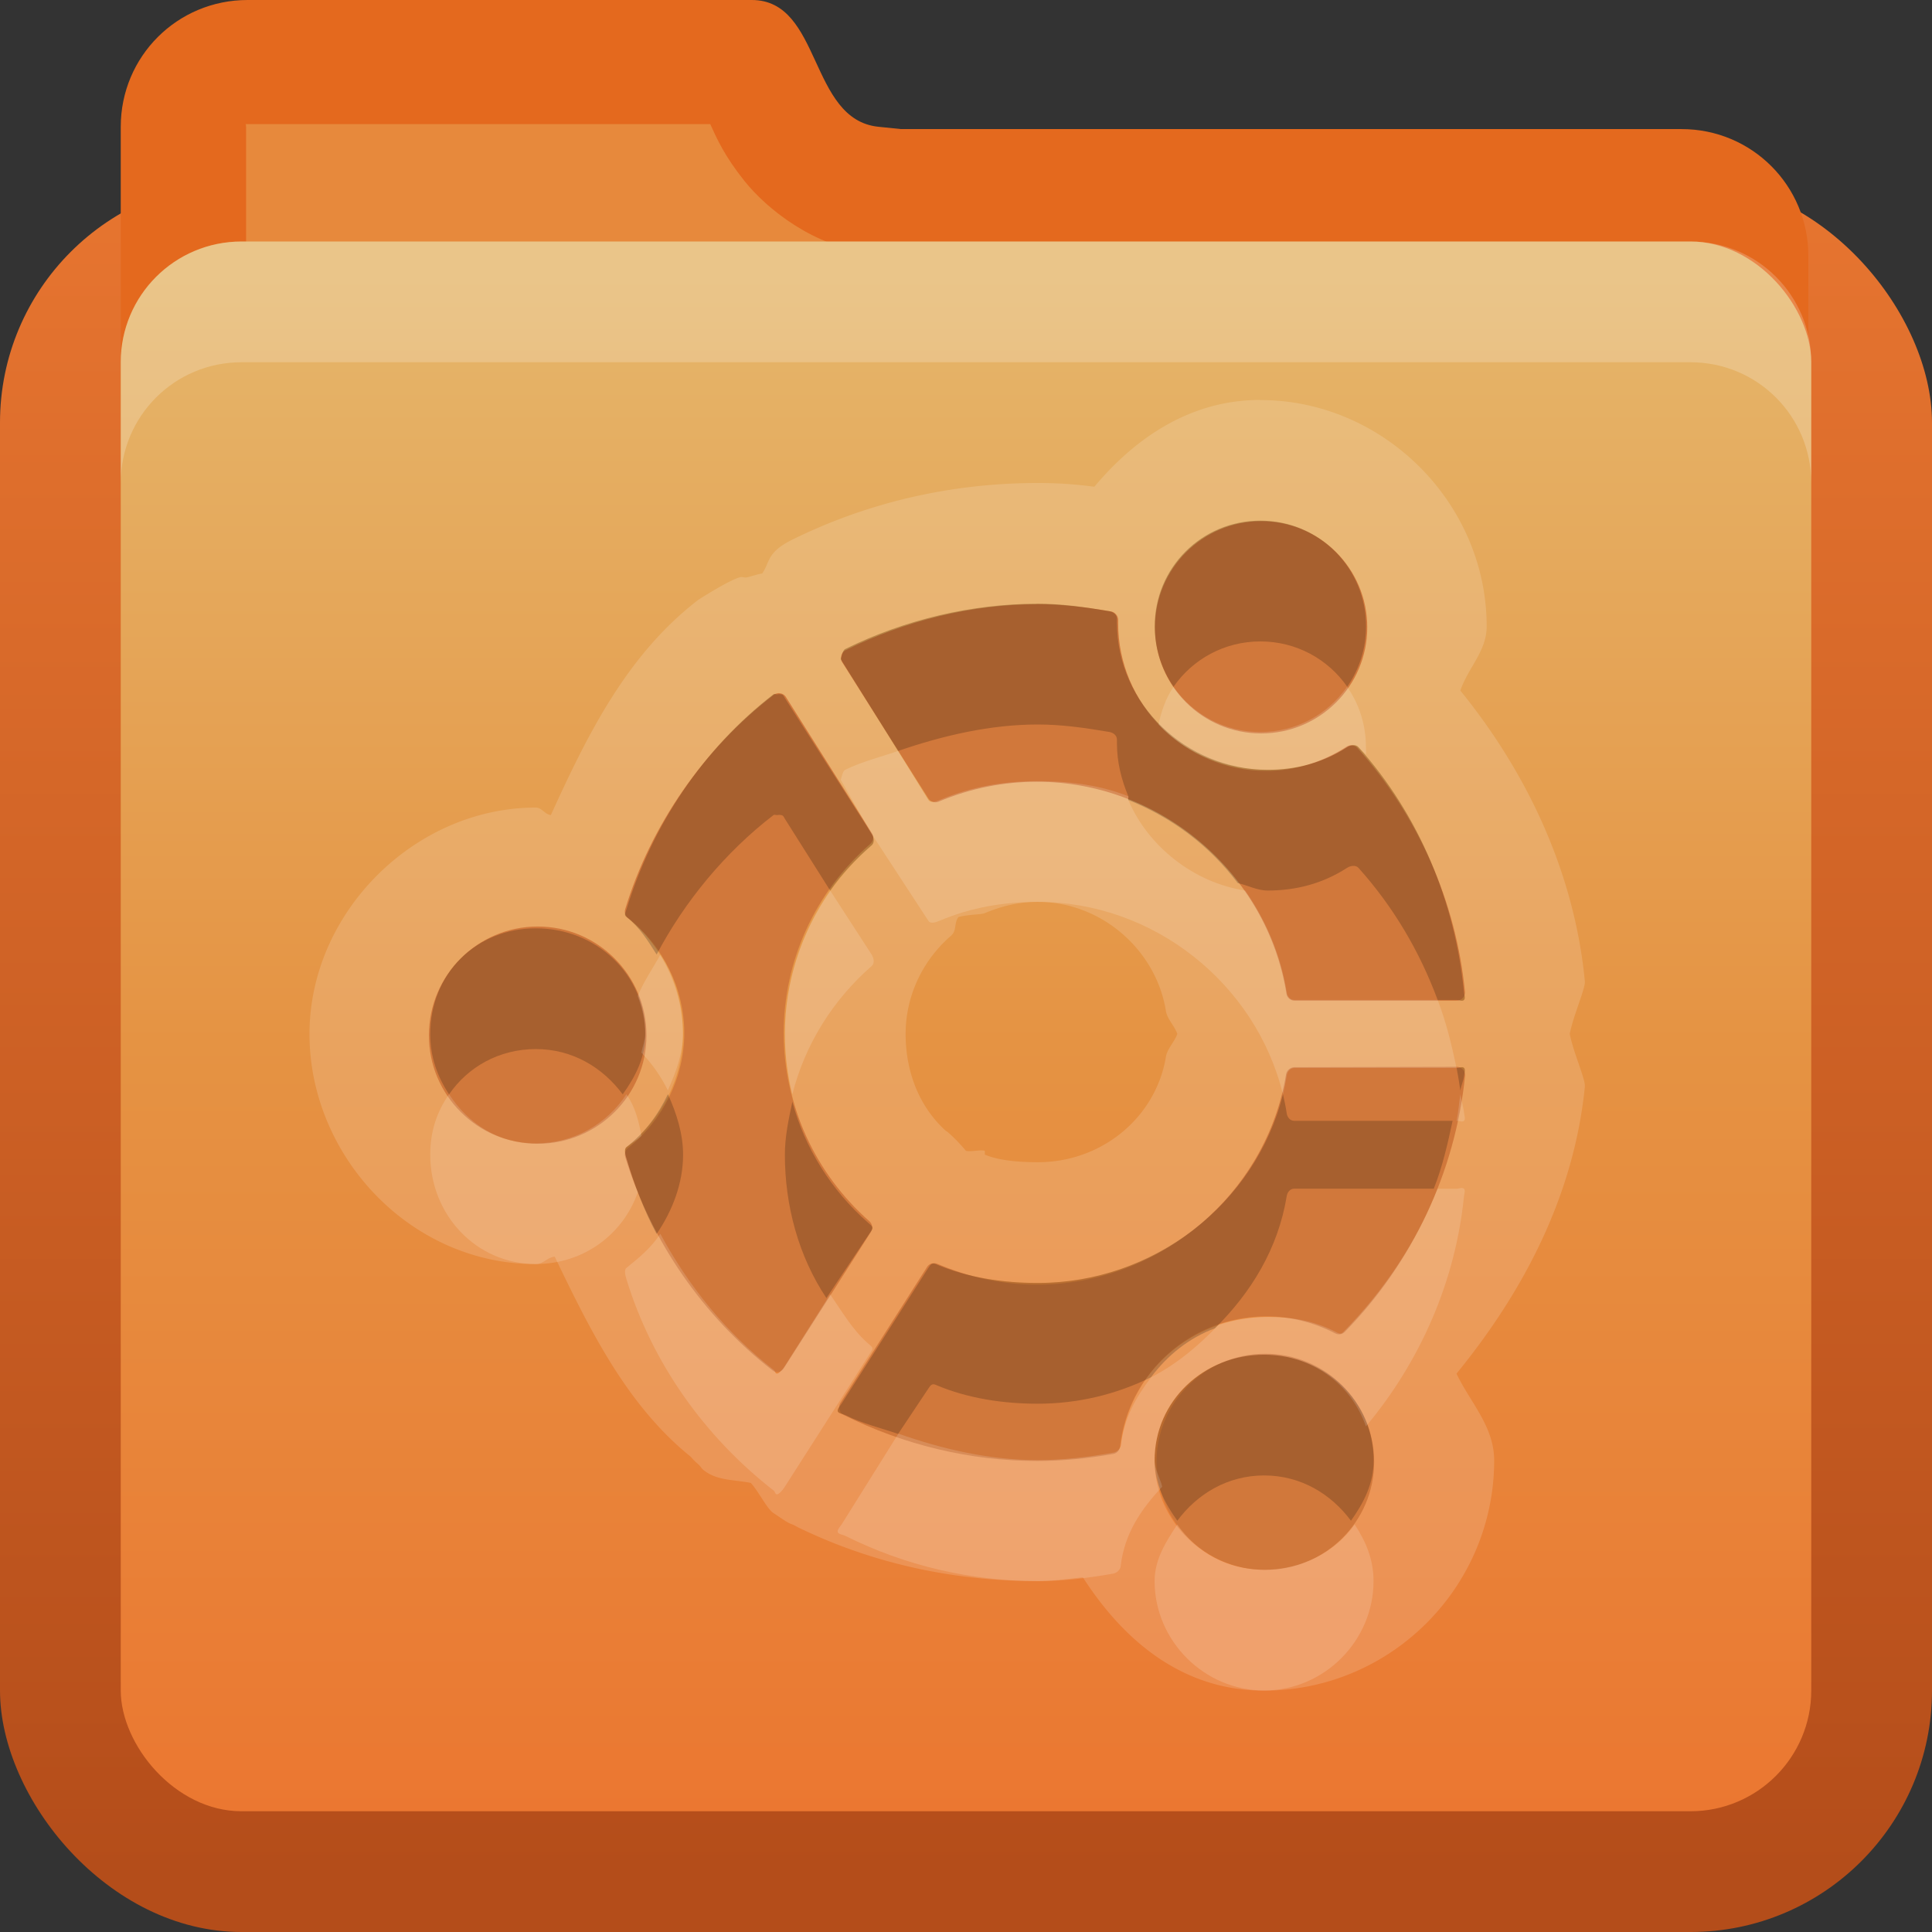 <?xml version="1.0" encoding="UTF-8" standalone="no"?>
<!-- Created with Inkscape (http://www.inkscape.org/) -->

<svg
   xmlns:dc="http://purl.org/dc/elements/1.1/"
   xmlns:cc="http://creativecommons.org/ns#"
   xmlns:rdf="http://www.w3.org/1999/02/22-rdf-syntax-ns#"
   xmlns:svg="http://www.w3.org/2000/svg"
   xmlns="http://www.w3.org/2000/svg"
   xmlns:xlink="http://www.w3.org/1999/xlink"
   xmlns:sodipodi="http://sodipodi.sourceforge.net/DTD/sodipodi-0.dtd"
   xmlns:inkscape="http://www.inkscape.org/namespaces/inkscape"
   width="16"
   height="16"
   id="svg2"
   sodipodi:version="0.32"
   inkscape:version="0.48.1 r9760"
   version="1.0"
   sodipodi:docname="folder-ubuntu.svg"
   inkscape:output_extension="org.inkscape.output.svg.inkscape"
   style="display:inline">
  <rect width="100%" height="100%" fill="#333333" stroke="none"/>
  <defs
     id="defs4">
    <linearGradient
       id="linearGradient3191">
      <stop
         style="stop-color:#b44d1a;stop-opacity:1"
         offset="0"
         id="stop3193" />
      <stop
         style="stop-color:#e77530;stop-opacity:1"
         offset="1"
         id="stop3195" />
    </linearGradient>
    <linearGradient
       id="linearGradient3187">
      <stop
         style="stop-color:#c29657;stop-opacity:1;"
         offset="0"
         id="stop3189" />
      <stop
         style="stop-color:#e2c89a;stop-opacity:1;"
         offset="1"
         id="stop3191" />
    </linearGradient>
    <linearGradient
       inkscape:collect="always"
       xlink:href="#linearGradient3885"
       id="linearGradient3668"
       x1="10.872"
       y1="26.306"
       x2="10.872"
       y2="8.122"
       gradientUnits="userSpaceOnUse"
       gradientTransform="matrix(0.7,0,0,0.7,-1.887,-3.414)" />
    <linearGradient
       inkscape:collect="always"
       xlink:href="#linearGradient3191"
       id="linearGradient3197"
       x1="4.062"
       y1="17"
       x2="4.062"
       y2="3"
       gradientUnits="userSpaceOnUse"
       gradientTransform="translate(0,-1.5)" />
    <linearGradient
       id="linearGradient3885">
      <stop
         style="stop-color:#eb7731;stop-opacity:1;"
         offset="0"
         id="stop3887" />
      <stop
         id="stop3889"
         offset="0.5"
         style="stop-color:#e59343;stop-opacity:1;" />
      <stop
         style="stop-color:#e5b66b;stop-opacity:1;"
         offset="1"
         id="stop3891" />
    </linearGradient>
  </defs>
  <sodipodi:namedview
     id="base"
     pagecolor="#ffffff"
     bordercolor="#dc0000"
     borderopacity="1"
     inkscape:pageopacity="0"
     inkscape:pageshadow="2"
     inkscape:zoom="22.695034"
     inkscape:cx="1.6934466"
     inkscape:cy="10.000198"
     inkscape:document-units="px"
     inkscape:current-layer="layer2"
     showgrid="true"
     inkscape:showpageshadow="false"
     showguides="true"
     inkscape:guide-bbox="true"
     inkscape:window-width="1920"
     inkscape:window-height="1030"
     inkscape:window-x="0"
     inkscape:window-y="25"
     inkscape:window-maximized="1"
     borderlayer="true">
    <sodipodi:guide
       orientation="0,1"
       position="26.278,128"
       id="guide2385" />
    <sodipodi:guide
       orientation="1,0"
       position="128,54.082"
       id="guide2387" />
    <sodipodi:guide
       orientation="0,1"
       position="78.156,0"
       id="guide2389" />
    <inkscape:grid
       type="xygrid"
       id="grid3672"
       visible="true"
       enabled="true"
       empspacing="8"
       snapvisiblegridlinesonly="true" />
  </sodipodi:namedview>
  <g
     inkscape:label="Folder"
     inkscape:groupmode="layer"
     id="layer1"
     style="display:inline"
     sodipodi:insensitive="true">
    <rect
       style="fill:url(#linearGradient3197);fill-opacity:1;fill-rule:nonzero;stroke:none"
       id="rect2419"
       width="16"
       height="14.5"
       x="0"
       y="1.5"
       rx="2"
       ry="2" />
    <rect
       style="opacity:0;fill:#000000;fill-opacity:1;stroke:none;display:inline"
       id="rect3214"
       width="15"
       height="12"
       x="0.5"
       y="4"
       rx="1.667"
       ry="1.628" />
    <path
       style="fill:#e4691e;fill-opacity:1;fill-rule:nonzero;stroke:none"
       d="M 2.05,0 C 1.468,0 1,0.468 1,1.05 L 1,2.119 1,3.578 c 0,0.582 0.468,1.05 1.05,1.05 l 4.176,0 7.7,0 c 0.582,0 1.05,-0.468 1.05,-1.05 l 0,-1.459 c 0,-0.582 -0.468,-1.05 -1.05,-1.05 l -6.464,0 L 7.276,1.05 C 6.697,0.992 6.807,0 6.226,0 L 2.05,0 z"
       id="rect2859"
       sodipodi:nodetypes="cccccccccccscc"
       inkscape:connector-curvature="0" />
    <path
       style="fill:#e7893c;fill-opacity:1;fill-rule:nonzero;stroke:none"
       d="m 2.038,1.028 c -0.013,0 0,-0.019 0,0.031 l 0,1.062 0,3.469 4.188,0 7.688,0 c 0.05,0 0.031,0.013 0.031,0 l 0,-3.469 c 0,-0.013 -0.018,-0.031 -0.031,-0.031 l -6.438,0 -0.188,0 c -0.031,0.001 -0.063,0.001 -0.094,0 C 6.753,2.046 6.357,1.74 6.163,1.496 6.002,1.294 5.938,1.152 5.882,1.028 l -3.844,0 z"
       id="path3218"
       sodipodi:nodetypes="cccccccccccsscc"
       inkscape:connector-curvature="0" />
    <rect
       style="fill:url(#linearGradient3668);fill-opacity:1;fill-rule:nonzero;stroke:none"
       id="rect3660"
       width="14"
       height="13"
       x="1"
       y="2"
       rx="1"
       ry="1" />
    <path
       style="opacity:0.2;fill:#ffffff;fill-opacity:1;fill-rule:nonzero;stroke:none"
       d="M 2,2 C 1.446,2 1,2.446 1,3 L 1,4 C 1,3.446 1.446,3 2,3 l 12,0 c 0.554,0 1,0.446 1,1 L 15,3 C 15,2.446 14.554,2 14,2 L 2,2 z"
       id="rect3880"
       inkscape:connector-curvature="0" />
    <rect
       style="color:#000000;fill:#d37e43;fill-opacity:1;fill-rule:nonzero;stroke:none;stroke-width:2;marker:none;visibility:visible;display:inline;overflow:visible;enable-background:accumulate"
       id="rect3884-0"
       width="8"
       height="8"
       x="24"
       y="-8" />
  </g>
  <g
     inkscape:groupmode="layer"
     id="layer2"
     inkscape:label="Symbol">
    <path
       inkscape:connector-curvature="0"
       style="opacity:0.15;fill:#ffffff;fill-opacity:1;display:inline;overflow:visible"
       d="m 10.438,3.312 c -0.571,0 -1.028,0.305 -1.375,0.719 C 8.908,4.011 8.771,4 8.594,4 7.891,4 7.198,4.155 6.562,4.469 6.348,4.575 6.379,4.652 6.312,4.75 6.274,4.754 6.236,4.77 6.188,4.781 6.164,4.787 6.15,4.774 6.125,4.781 6.022,4.813 5.782,4.968 5.781,4.969 5.189,5.425 4.863,6.089 4.562,6.75 4.515,6.746 4.486,6.688 4.438,6.688 c -1.005,0 -1.875,0.87 -1.875,1.875 0,1.005 0.828,1.906 1.875,1.906 0.06,0 0.097,-0.057 0.156,-0.062 0.294,0.612 0.599,1.231 1.125,1.656 0.023,0.026 0.031,0.035 0.062,0.062 0.031,0.028 0.022,0.034 0.062,0.062 0.109,0.076 0.242,0.067 0.375,0.094 0.07,0.078 0.133,0.214 0.188,0.25 0.091,0.06 0.11,0.077 0.156,0.094 0.018,0.006 0.05,0.027 0.062,0.031 0.623,0.3 1.29,0.438 1.969,0.438 0.131,0 0.251,-0.019 0.375,-0.031 0.34,0.528 0.828,0.938 1.5,0.938 1.051,0 1.906,-0.859 1.906,-1.906 0,-0.282 -0.198,-0.48 -0.312,-0.719 C 12.625,10.687 13.036,9.891 13.125,9 13.132,8.94 13.03,8.718 13,8.562 13.03,8.407 13.132,8.184 13.125,8.125 13.04,7.249 12.665,6.423 12.094,5.719 12.157,5.532 12.312,5.393 12.312,5.188 c 0,-1.021 -0.854,-1.875 -1.875,-1.875 z m 0,1 c 0.486,0 0.875,0.39 0.875,0.875 0,0.485 -0.389,0.875 -0.875,0.875 -0.486,0 -0.875,-0.39 -0.875,-0.875 0,-0.485 0.389,-0.875 0.875,-0.875 z M 8.594,5 C 8.791,5 8.976,5.026 9.188,5.062 9.221,5.068 9.25,5.091 9.25,5.125 c 0,0.001 7.07e-5,0.031 0,0.031 7.07e-5,0.673 0.573,1.219 1.25,1.219 0.232,0 0.454,-0.057 0.656,-0.188 0.029,-0.018 0.071,-0.025 0.094,0 0.502,0.558 0.803,1.289 0.875,2.031 0.002,0.02 0.013,0.048 0,0.062 -0.013,0.015 -0.043,0 -0.062,0 l -1.344,0 c -0.034,0 -0.057,-0.029 -0.062,-0.062 -0.16,-1.001 -1.044,-1.75 -2.062,-1.75 -0.277,0 -0.549,0.045 -0.812,0.156 -0.031,0.013 -0.076,0.029 -0.094,0 L 6.969,5.469 C 6.958,5.452 6.963,5.456 6.969,5.438 6.974,5.419 6.982,5.384 7,5.375 7.494,5.131 8.052,5 8.594,5 z M 6.406,5.75 C 6.414,5.744 6.428,5.752 6.438,5.75 6.447,5.748 6.459,5.748 6.469,5.75 6.488,5.753 6.49,5.765 6.5,5.781 l 0.719,1.125 C 7.237,6.935 7.244,6.978 7.219,7 6.763,7.397 6.5,7.965 6.5,8.562 c 0,0.594 0.237,1.166 0.688,1.562 0.026,0.023 0.05,0.034 0.031,0.062 L 6.5,11.312 C 6.49,11.329 6.457,11.372 6.438,11.375 6.418,11.378 6.422,11.356 6.406,11.344 5.832,10.897 5.398,10.284 5.188,9.594 5.179,9.566 5.165,9.518 5.188,9.5 5.48,9.269 5.656,8.928 5.656,8.562 5.656,8.197 5.48,7.825 5.188,7.594 5.165,7.576 5.179,7.558 5.188,7.531 5.4,6.835 5.825,6.198 6.406,5.75 z m 2.188,1.719 c 0.527,0 0.981,0.397 1.062,0.906 C 9.667,8.44 9.728,8.498 9.75,8.562 9.728,8.627 9.667,8.685 9.656,8.75 9.575,9.247 9.132,9.625 8.594,9.625 8.414,9.625 8.258,9.606 8.156,9.562 a 1.002,1.002 0 0 0 0,-0.031 C 8.125,9.518 8.044,9.541 8,9.531 7.89,9.4 7.809,9.344 7.844,9.375 7.621,9.179 7.5,8.89 7.5,8.562 7.5,8.259 7.632,7.961 7.875,7.75 7.927,7.705 7.898,7.646 7.938,7.594 8.032,7.571 8.127,7.575 8.156,7.562 8.281,7.51 8.425,7.469 8.594,7.469 z M 4.438,7.688 c 0.497,0 0.906,0.378 0.906,0.875 0,0.497 -0.409,0.906 -0.906,0.906 -0.497,0 -0.875,-0.409 -0.875,-0.906 0,-0.497 0.378,-0.875 0.875,-0.875 z m 6.281,1.156 1.344,0 c 0.02,-7.9e-5 0.049,-0.015 0.062,0 0.013,0.015 0.002,0.043 0,0.062 -0.08,0.794 -0.439,1.552 -1,2.125 -0.021,0.022 -0.035,0.014 -0.062,0 -0.178,-0.093 -0.37,-0.125 -0.562,-0.125 -0.621,0 -1.147,0.445 -1.219,1.062 -0.004,0.03 -0.032,0.057 -0.062,0.062 -0.214,0.038 -0.422,0.062 -0.625,0.062 C 8.045,12.094 7.498,11.968 7,11.719 6.982,11.71 6.943,11.706 6.938,11.688 6.932,11.669 6.958,11.642 6.969,11.625 L 7.688,10.5 C 7.706,10.472 7.719,10.455 7.75,10.469 8.017,10.583 8.314,10.625 8.594,10.625 c 1.015,0 1.901,-0.725 2.062,-1.719 0.005,-0.033 0.029,-0.062 0.062,-0.062 z m -0.25,2.375 c 0.497,0 0.906,0.381 0.906,0.875 C 11.375,12.588 10.966,13 10.469,13 9.972,13 9.562,12.588 9.562,12.094 c 0,-0.494 0.409,-0.875 0.906,-0.875 z"
       id="path4425" />
    <path
       style="fill:#d1783b;fill-opacity:1;display:inline;overflow:visible"
       d="m 10.444,4.316 c -0.486,0 -0.879,0.394 -0.879,0.879 0,0.485 0.393,0.879 0.879,0.879 0.486,0 0.879,-0.394 0.879,-0.879 0,-0.485 -0.393,-0.879 -0.879,-0.879 z M 8.588,5.004 c -0.542,6.98e-5 -1.092,0.137 -1.586,0.381 -0.018,0.009 -0.029,0.024 -0.034,0.043 -0.005,0.019 -0.004,0.039 0.006,0.055 l 0.713,1.128 c 0.018,0.029 0.055,0.041 0.086,0.028 C 8.037,6.528 8.311,6.474 8.588,6.474 c 1.018,0 1.906,0.754 2.066,1.755 0.005,0.034 0.034,0.058 0.068,0.058 l 1.34,0 c 0.02,0 0.039,-0.007 0.052,-0.022 0.013,-0.014 0.02,-0.033 0.018,-0.052 -0.072,-0.743 -0.39,-1.462 -0.892,-2.02 -0.023,-0.025 -0.061,-0.028 -0.089,-0.009 -0.202,0.131 -0.432,0.2 -0.664,0.2 -0.677,0 -1.227,-0.55 -1.227,-1.224 7.07e-5,-3.494e-4 0,-0.023 0,-0.025 0,-0.034 -0.025,-0.065 -0.058,-0.071 -0.212,-0.037 -0.417,-0.061 -0.615,-0.061 z M 6.436,5.742 c -0.009,0.002 -0.02,0.006 -0.028,0.012 -0.581,0.448 -1.017,1.078 -1.23,1.774 -0.008,0.027 -9.177e-4,0.056 0.022,0.074 0.292,0.231 0.467,0.588 0.467,0.953 0,0.365 -0.175,0.722 -0.467,0.953 -0.022,0.018 -0.03,0.047 -0.022,0.074 0.211,0.69 0.643,1.318 1.217,1.765 0.015,0.012 0.033,0.019 0.052,0.015 0.019,-0.003 0.036,-0.017 0.046,-0.034 l 0.719,-1.125 c 0.018,-0.029 0.013,-0.067 -0.012,-0.089 -0.451,-0.397 -0.71,-0.965 -0.71,-1.559 0,-0.598 0.261,-1.168 0.716,-1.565 0.026,-0.022 0.034,-0.06 0.015,-0.089 L 6.509,5.773 C 6.499,5.756 6.482,5.745 6.463,5.742 c -0.01,-0.002 -0.018,-0.002 -0.028,0 z M 4.453,7.673 c -0.497,0 -0.901,0.404 -0.901,0.901 0,0.497 0.404,0.898 0.901,0.898 0.497,0 0.901,-0.401 0.901,-0.898 0,-0.497 -0.404,-0.901 -0.901,-0.901 z m 7.609,1.162 -1.34,0.003 c -0.034,7.13e-5 -0.065,0.025 -0.071,0.058 -0.162,0.993 -1.048,1.743 -2.063,1.743 -0.28,0 -0.557,-0.058 -0.824,-0.172 -0.031,-0.013 -0.068,-0.004 -0.086,0.025 l -0.719,1.128 c -0.01,0.017 -0.011,0.036 -0.006,0.055 0.005,0.019 0.016,0.034 0.034,0.043 0.498,0.249 1.053,0.381 1.602,0.381 0.203,0 0.416,-0.02 0.63,-0.058 0.03,-0.005 0.052,-0.028 0.055,-0.058 0.071,-0.617 0.593,-1.082 1.214,-1.082 0.193,0 0.391,0.049 0.569,0.141 0.027,0.014 0.058,0.01 0.08,-0.012 0.561,-0.573 0.916,-1.328 0.996,-2.121 0.002,-0.019 -0.005,-0.038 -0.018,-0.052 -0.013,-0.015 -0.033,-0.022 -0.052,-0.022 z m -1.583,2.376 c -0.497,0 -0.901,0.4 -0.901,0.895 0,0.494 0.404,0.895 0.901,0.895 0.497,0 0.901,-0.4 0.901,-0.895 0,-0.494 -0.404,-0.895 -0.901,-0.895 z"
       id="path3324"
       inkscape:connector-curvature="0" />
    <path
       inkscape:connector-curvature="0"
       style="opacity:0.2;fill:#000000;fill-opacity:1;display:inline;overflow:visible"
       d="m 10.438,4.312 c -0.486,0 -0.875,0.39 -0.875,0.875 0,0.187 0.058,0.358 0.156,0.5 0.158,-0.227 0.42,-0.375 0.719,-0.375 0.299,0 0.561,0.148 0.719,0.375 0.099,-0.142 0.156,-0.313 0.156,-0.5 0,-0.485 -0.389,-0.875 -0.875,-0.875 z M 8.594,5 C 8.052,5 7.494,5.131 7,5.375 6.982,5.384 6.974,5.419 6.969,5.438 c -0.005,0.019 -0.01,0.015 0,0.031 l 0.469,0.75 C 7.814,6.09 8.203,6 8.594,6 8.791,6 8.976,6.026 9.188,6.062 9.221,6.068 9.25,6.091 9.25,6.125 c 0,0.001 7.1e-5,0.031 0,0.031 1.7e-5,0.157 0.037,0.3 0.094,0.438 0.004,0.01 -0.004,0.022 0,0.031 0.361,0.144 0.674,0.379 0.906,0.688 0.086,0.019 0.159,0.062 0.25,0.062 0.232,0 0.454,-0.057 0.656,-0.188 0.029,-0.018 0.071,-0.025 0.094,0 0.288,0.321 0.506,0.69 0.656,1.094 l 0.156,0 c 0.02,0 0.049,0.015 0.062,0 0.013,-0.014 0.002,-0.043 0,-0.062 C 12.053,7.476 11.752,6.745 11.25,6.188 11.227,6.162 11.185,6.169 11.156,6.188 10.954,6.318 10.732,6.375 10.5,6.375 9.823,6.375 9.25,5.829 9.25,5.156 9.25,5.156 9.25,5.126 9.25,5.125 9.25,5.091 9.221,5.068 9.188,5.062 8.976,5.026 8.791,5 8.594,5 z M 6.406,5.75 C 5.825,6.198 5.4,6.835 5.188,7.531 c -0.008,0.027 -0.022,0.045 0,0.062 0.108,0.085 0.177,0.197 0.25,0.312 C 5.671,7.463 6.007,7.057 6.406,6.75 6.414,6.744 6.428,6.752 6.438,6.75 6.447,6.748 6.459,6.748 6.469,6.75 6.488,6.753 6.49,6.765 6.5,6.781 L 6.875,7.375 C 6.973,7.236 7.088,7.114 7.219,7 c 0.026,-0.022 0.018,-0.065 0,-0.094 L 6.5,5.781 C 6.49,5.765 6.488,5.753 6.469,5.75 6.459,5.748 6.447,5.748 6.438,5.75 6.428,5.752 6.414,5.744 6.406,5.75 z M 4.438,7.688 c -0.497,0 -0.875,0.378 -0.875,0.875 0,0.191 0.059,0.353 0.156,0.5 0.155,-0.226 0.413,-0.375 0.719,-0.375 0.303,0 0.554,0.153 0.719,0.375 0.106,-0.148 0.188,-0.306 0.188,-0.5 0,-0.497 -0.409,-0.875 -0.906,-0.875 z m 7.625,1.156 c 0.012,0.061 0.022,0.126 0.031,0.188 0.006,-0.042 0.027,-0.083 0.031,-0.125 0.002,-0.019 0.013,-0.048 0,-0.062 -0.013,-0.015 -0.043,-7.9e-5 -0.062,0 z M 5.531,9.062 C 5.45,9.233 5.342,9.378 5.188,9.5 c -0.022,0.018 -0.008,0.066 0,0.094 0.066,0.217 0.143,0.426 0.25,0.625 0.131,-0.192 0.219,-0.42 0.219,-0.656 0,-0.173 -0.053,-0.34 -0.125,-0.5 z m 5.094,0 C 10.398,9.971 9.552,10.625 8.594,10.625 8.314,10.625 8.017,10.583 7.75,10.469 7.719,10.455 7.706,10.472 7.688,10.5 L 6.969,11.625 C 6.958,11.642 6.932,11.669 6.938,11.688 6.943,11.706 6.982,11.71 7,11.719 7.139,11.789 7.292,11.825 7.438,11.875 L 7.688,11.5 C 7.706,11.472 7.719,11.455 7.75,11.469 8.017,11.583 8.314,11.625 8.594,11.625 c 0.334,0 0.653,-0.078 0.938,-0.219 C 9.669,11.224 9.845,11.081 10.062,11 c 0.298,-0.294 0.523,-0.659 0.594,-1.094 0.005,-0.033 0.029,-0.062 0.062,-0.062 l 1.156,0 c 0.072,-0.181 0.115,-0.372 0.156,-0.562 l -1.312,0 c -0.034,0 -0.057,-0.029 -0.062,-0.062 C 10.648,9.167 10.637,9.113 10.625,9.062 z M 6.562,9.125 C 6.531,9.269 6.5,9.413 6.5,9.562 c 0,0.422 0.113,0.842 0.344,1.188 l 0.375,-0.562 C 7.237,10.159 7.213,10.148 7.188,10.125 6.883,9.857 6.665,9.506 6.562,9.125 z m 3.906,2.094 c -0.497,0 -0.906,0.381 -0.906,0.875 0,0.193 0.082,0.352 0.188,0.5 0.165,-0.222 0.416,-0.375 0.719,-0.375 0.303,0 0.554,0.153 0.719,0.375 0.106,-0.148 0.188,-0.307 0.188,-0.5 0,-0.494 -0.409,-0.875 -0.906,-0.875 z"
       id="path4405" />
    <path
       inkscape:connector-curvature="0"
       style="opacity:0.15;fill:#ffffff;fill-opacity:1;display:inline;overflow:visible"
       d="M 9.719,5.688 C 9.655,5.78 9.619,5.887 9.594,6 9.818,6.239 10.146,6.375 10.5,6.375 c 0.232,0 0.454,-0.057 0.656,-0.188 0.029,-0.018 0.071,-0.025 0.094,0 0.02,0.022 0.043,0.04 0.062,0.062 0.002,-0.021 0,-0.041 0,-0.062 0,-0.187 -0.057,-0.358 -0.156,-0.5 -0.159,0.228 -0.42,0.375 -0.719,0.375 -0.299,0 -0.56,-0.147 -0.719,-0.375 z M 7.438,6.219 C 7.292,6.27 7.138,6.307 7,6.375 6.982,6.384 6.974,6.419 6.969,6.438 c -0.005,0.019 -0.01,0.015 0,0.031 l 0.25,0.438 L 7.688,7.625 c 0.018,0.029 0.062,0.013 0.094,0 0.264,-0.112 0.536,-0.156 0.812,-0.156 0.961,0 1.806,0.676 2.031,1.594 0.013,-0.054 0.022,-0.101 0.031,-0.156 0.005,-0.033 0.029,-0.062 0.062,-0.062 l 1.344,0 C 12.023,8.655 11.976,8.462 11.906,8.281 l -1.188,0 c -0.034,0 -0.057,-0.029 -0.062,-0.062 C 10.607,7.909 10.484,7.623 10.312,7.375 9.886,7.31 9.507,7.009 9.344,6.625 c -0.004,-0.01 0.004,-0.021 0,-0.031 -0.236,-0.093 -0.486,-0.125 -0.75,-0.125 -0.277,0 -0.549,0.045 -0.812,0.156 -0.031,0.013 -0.076,0.029 -0.094,0 L 7.438,6.219 z M 6.875,7.375 C 6.636,7.719 6.5,8.138 6.5,8.562 c 0,0.172 0.021,0.336 0.062,0.5 C 6.665,8.656 6.894,8.283 7.219,8 c 0.026,-0.022 0.018,-0.065 0,-0.094 L 6.875,7.375 z M 5.469,7.906 C 5.405,8.023 5.331,8.127 5.281,8.25 c 0.038,0.1 0.062,0.199 0.062,0.312 0,0.052 -0.023,0.107 -0.031,0.156 0.092,0.095 0.161,0.196 0.219,0.312 0.066,-0.15 0.125,-0.304 0.125,-0.469 0,-0.233 -0.06,-0.461 -0.188,-0.656 z m -1.75,1.156 c -0.102,0.146 -0.156,0.309 -0.156,0.5 0,0.497 0.378,0.906 0.875,0.906 0.393,0 0.721,-0.243 0.844,-0.594 C 5.244,9.782 5.217,9.69 5.188,9.594 5.179,9.566 5.165,9.518 5.188,9.5 5.227,9.469 5.277,9.442 5.312,9.406 5.289,9.279 5.259,9.165 5.188,9.062 5.027,9.307 4.753,9.469 4.438,9.469 4.122,9.469 3.88,9.307 3.719,9.062 z m 8.375,0 c -0.011,0.072 -0.016,0.147 -0.031,0.219 0.02,0 0.049,0.015 0.062,0 0.013,-0.014 0.002,-0.043 0,-0.062 C 12.12,9.167 12.101,9.114 12.094,9.062 z m -0.188,0.781 c -0.173,0.443 -0.445,0.845 -0.781,1.188 -0.021,0.022 -0.035,0.014 -0.062,0 -0.178,-0.093 -0.37,-0.125 -0.562,-0.125 -0.135,0 -0.284,0.022 -0.406,0.062 -0.166,0.174 -0.347,0.328 -0.562,0.438 -0.128,0.169 -0.224,0.339 -0.25,0.562 -0.004,0.03 -0.032,0.057 -0.062,0.062 -0.214,0.038 -0.422,0.062 -0.625,0.062 -0.395,0 -0.778,-0.087 -1.156,-0.219 l -0.469,0.75 C 6.958,12.642 6.932,12.669 6.938,12.688 6.943,12.706 6.982,12.71 7,12.719 c 0.498,0.249 1.045,0.375 1.594,0.375 0.203,0 0.411,-0.024 0.625,-0.062 0.03,-0.005 0.059,-0.032 0.062,-0.062 C 9.312,12.699 9.451,12.498 9.625,12.312 9.609,12.245 9.562,12.166 9.562,12.094 c 0,-0.494 0.409,-0.875 0.906,-0.875 0.395,0 0.722,0.242 0.844,0.594 0.453,-0.542 0.742,-1.205 0.812,-1.906 0.002,-0.019 0.013,-0.048 0,-0.062 -0.013,-0.015 -0.043,-7.9e-5 -0.062,0 l -0.156,0 z m -6.438,0.375 C 5.396,10.33 5.293,10.416 5.188,10.5 c -0.022,0.018 -0.008,0.066 0,0.094 0.211,0.69 0.645,1.303 1.219,1.75 C 6.422,12.356 6.418,12.378 6.438,12.375 6.457,12.372 6.49,12.329 6.5,12.312 l 0.719,-1.125 C 7.237,11.159 7.213,11.148 7.188,11.125 7.057,11.01 6.972,10.859 6.875,10.719 L 6.5,11.312 C 6.49,11.329 6.457,11.372 6.438,11.375 6.418,11.378 6.422,11.356 6.406,11.344 6.016,11.04 5.703,10.652 5.469,10.219 z M 9.75,12.625 C 9.657,12.766 9.562,12.913 9.562,13.094 9.562,13.588 9.972,14 10.469,14 10.966,14 11.375,13.588 11.375,13.094 11.375,12.913 11.311,12.766 11.219,12.625 11.056,12.857 10.775,13 10.469,13 10.163,13 9.913,12.857 9.75,12.625 z"
       id="path4416" />
  </g>
</svg>
